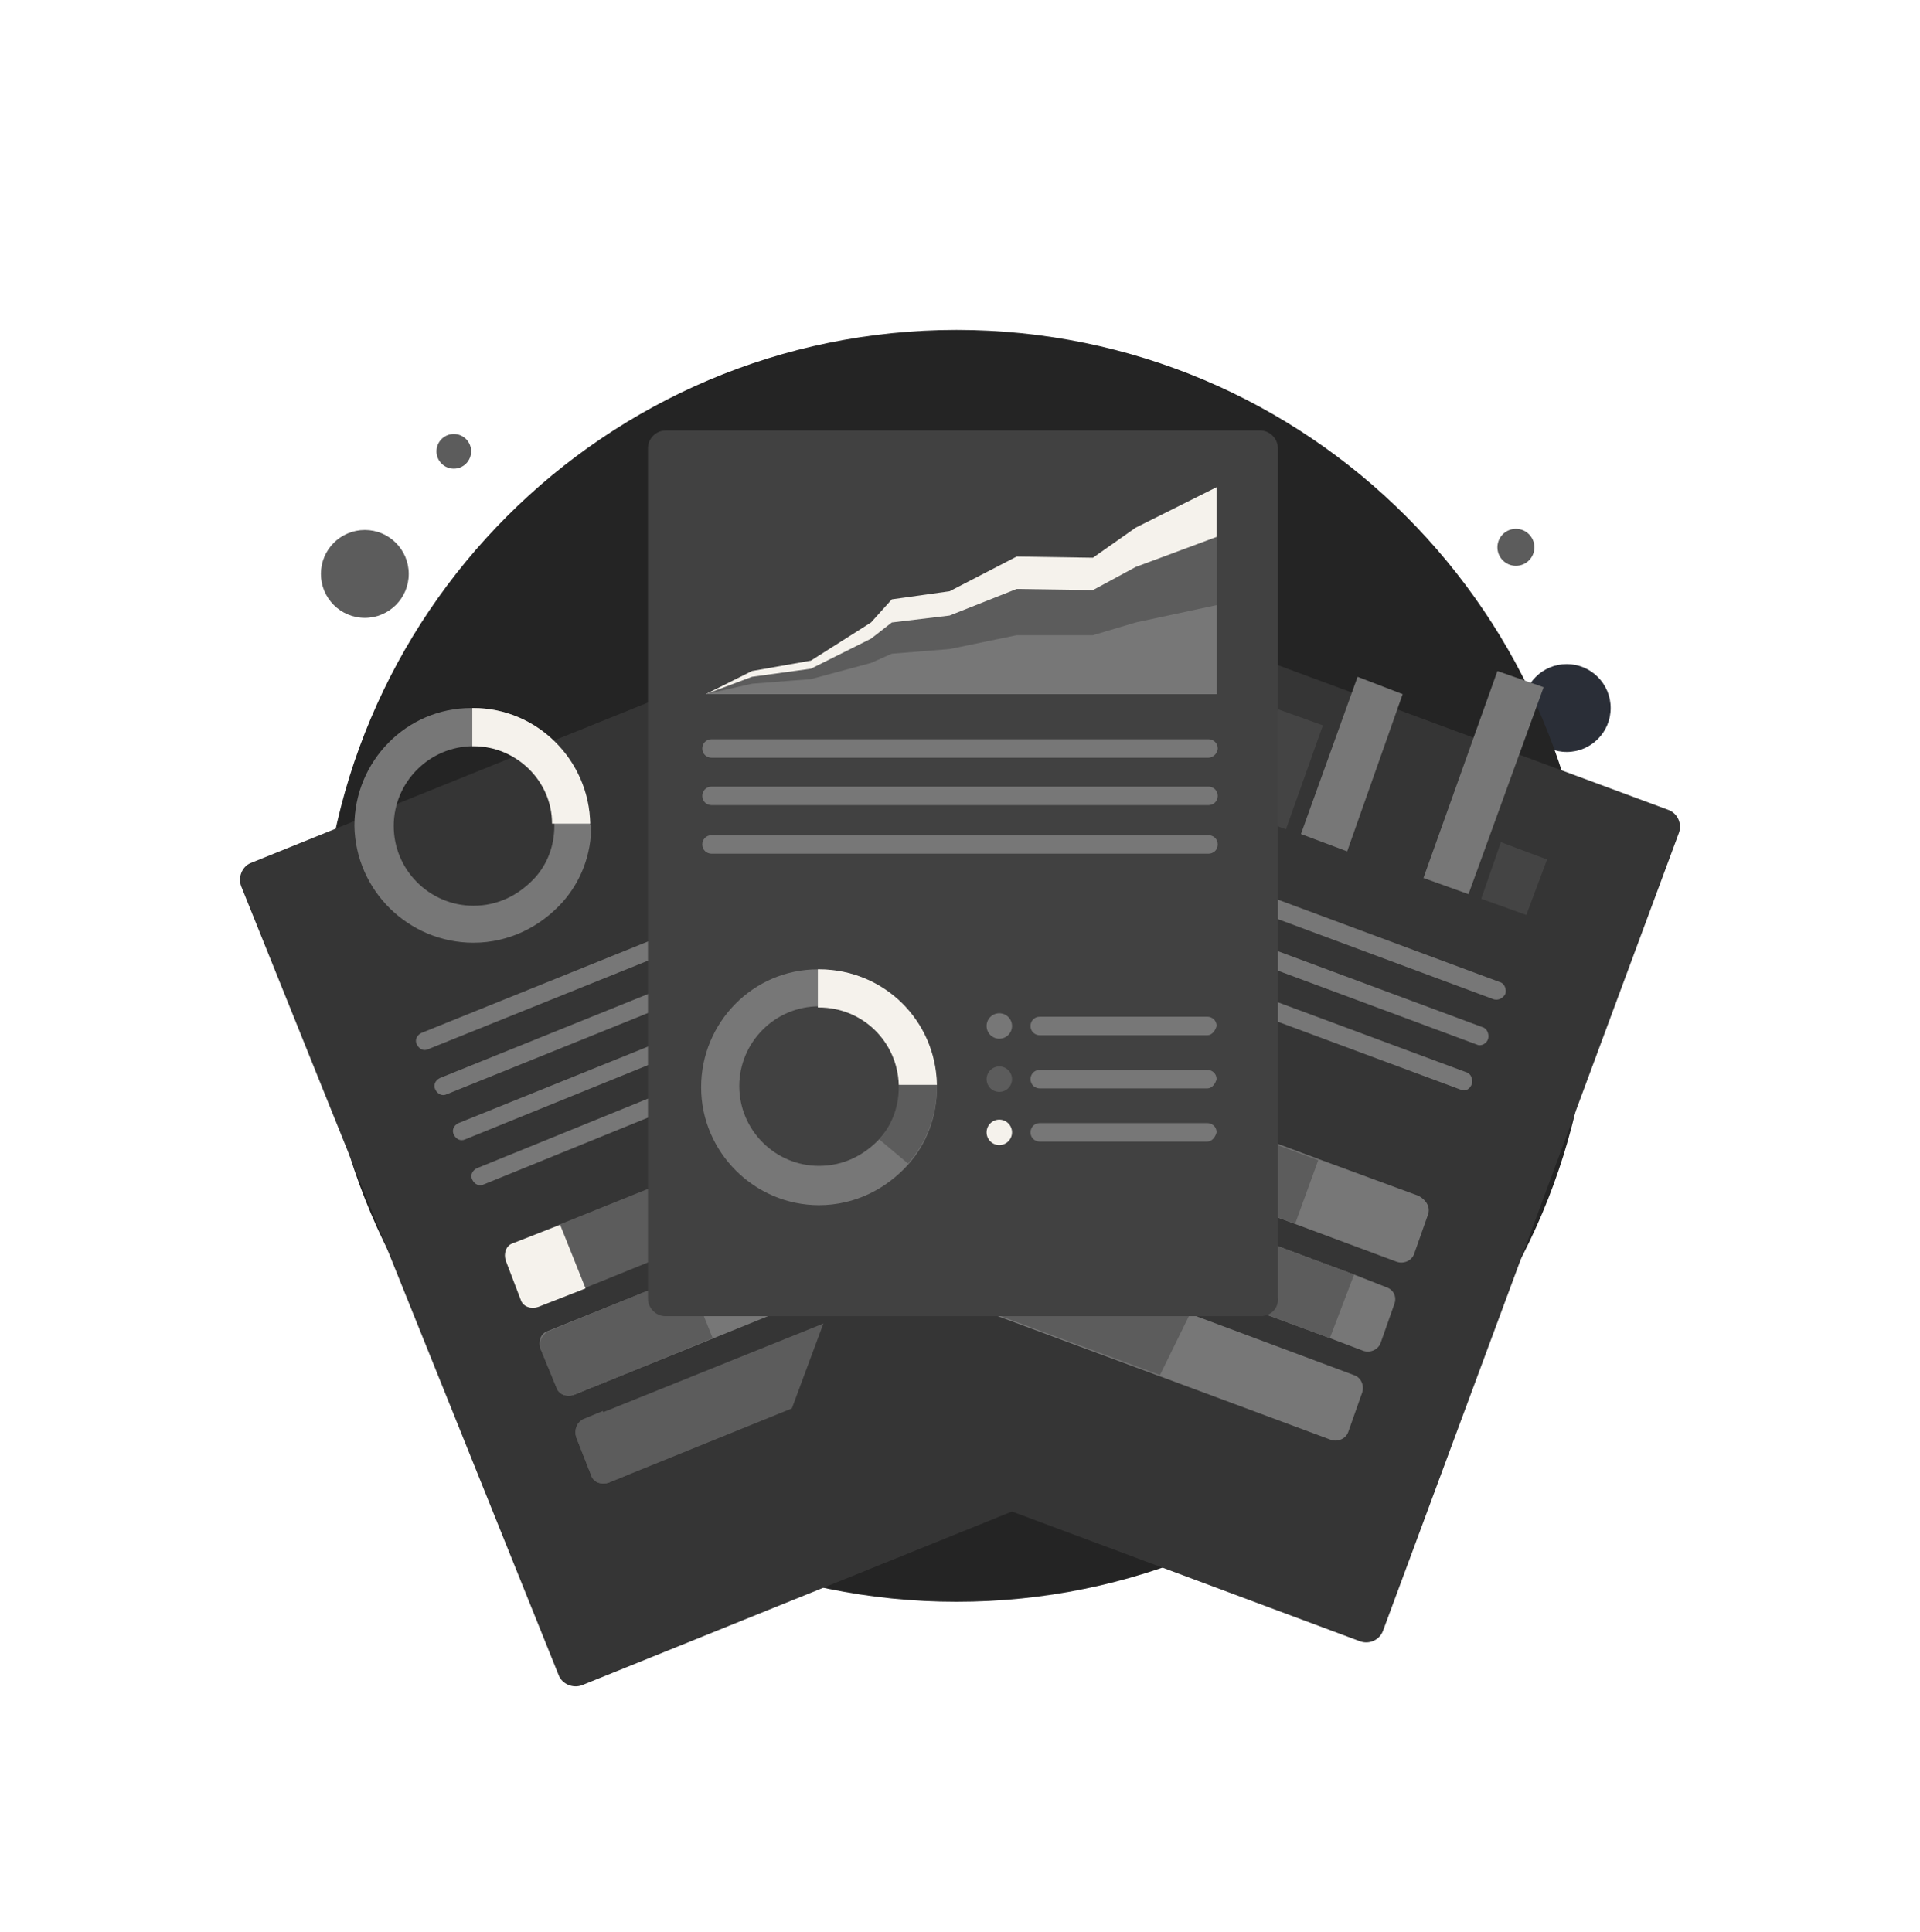 <svg width="160" height="161" viewBox="0 0 160 161" fill="none" xmlns="http://www.w3.org/2000/svg">
<path d="M30.402 51.495C32.423 51.495 34.062 49.855 34.062 47.833C34.062 45.81 32.423 44.171 30.402 44.171C28.381 44.171 26.742 45.81 26.742 47.833C26.742 49.855 28.381 51.495 30.402 51.495Z" fill="#5C5C5C"/>
<path d="M130.562 62.673C132.583 62.673 134.222 61.033 134.222 59.011C134.222 56.989 132.583 55.349 130.562 55.349C128.541 55.349 126.902 56.989 126.902 59.011C126.902 61.033 128.541 62.673 130.562 62.673Z" fill="#2A2E37"/>
<path d="M37.818 39.064C38.615 39.064 39.262 38.416 39.262 37.618C39.262 36.82 38.615 36.173 37.818 36.173C37.02 36.173 36.373 36.82 36.373 37.618C36.373 38.416 37.02 39.064 37.818 39.064Z" fill="#5C5C5C"/>
<path d="M126.325 47.158C127.176 47.158 127.866 46.468 127.866 45.616C127.866 44.765 127.176 44.075 126.325 44.075C125.474 44.075 124.784 44.765 124.784 45.616C124.784 46.468 125.474 47.158 126.325 47.158Z" fill="#5C5C5C"/>
<path d="M79.712 133.5C108.966 133.5 132.681 109.771 132.681 80.5C132.681 51.229 108.966 27.5 79.712 27.5C50.457 27.5 26.742 51.229 26.742 80.5C26.742 109.771 50.457 133.5 79.712 133.5Z" fill="#242424"/>
<g filter="url(#filter0_d_3533_6763)">
<path d="M94.543 110.855L48.508 129.453C47.737 129.742 46.871 129.356 46.582 128.682L20.097 62.865C19.808 62.095 20.193 61.227 20.867 60.938L66.903 42.34C67.673 42.051 68.54 42.436 68.829 43.111L95.314 108.831C95.699 109.698 95.314 110.565 94.543 110.855Z" fill="#353535"/>
</g>
<path d="M74.222 71.924L35.699 87.438C35.314 87.631 34.928 87.438 34.736 87.053C34.543 86.667 34.736 86.282 35.121 86.089L73.548 70.575C73.933 70.382 74.318 70.575 74.511 70.96C74.704 71.346 74.511 71.731 74.222 71.924Z" fill="#777777"/>
<path d="M75.667 75.682L37.24 91.196C36.855 91.389 36.469 91.196 36.277 90.811C36.084 90.425 36.277 90.04 36.662 89.847L75.089 74.333C75.474 74.14 75.859 74.333 76.052 74.718C76.245 75.104 76.052 75.489 75.667 75.682Z" fill="#777777"/>
<path d="M77.208 79.344L38.781 94.955C38.396 95.147 38.01 94.955 37.818 94.569C37.625 94.184 37.818 93.798 38.203 93.606L76.63 78.091C77.015 77.898 77.4 78.091 77.593 78.476C77.785 78.766 77.593 79.247 77.208 79.344Z" fill="#777777"/>
<path d="M54.768 92.835L40.322 98.713C39.937 98.906 39.551 98.713 39.359 98.327C39.166 97.942 39.359 97.556 39.744 97.364L54.19 91.486C54.575 91.293 54.961 91.486 55.153 91.871C55.25 92.256 55.153 92.642 54.768 92.835Z" fill="#777777"/>
<path d="M82.215 88.884L83.467 92.064C83.66 92.642 83.467 93.316 82.89 93.509L44.848 108.927C44.27 109.12 43.596 108.927 43.403 108.349L42.151 105.073C41.959 104.495 42.151 103.82 42.729 103.627L80.771 88.305C81.349 88.113 81.927 88.402 82.215 88.884Z" fill="#5C5C5C"/>
<path d="M85.201 96.207L86.453 99.387C86.646 99.966 86.453 100.64 85.876 100.833L47.834 116.251C47.256 116.444 46.582 116.251 46.389 115.673L45.041 112.396C44.848 111.818 45.041 111.144 45.619 110.951L83.66 95.629C84.238 95.436 84.912 95.725 85.201 96.207Z" fill="#777777"/>
<path d="M88.09 103.531L89.342 106.711C89.535 107.289 89.342 107.964 88.765 108.156L50.723 123.575C50.145 123.767 49.471 123.575 49.278 122.996L48.026 119.816C47.834 119.238 48.026 118.564 48.604 118.371L86.646 103.049C87.224 102.76 87.898 103.049 88.09 103.531Z" fill="#5C5C5C"/>
<path d="M46.678 102.085L48.797 107.385L44.848 108.927C44.27 109.12 43.596 108.927 43.403 108.349L42.151 105.073C41.959 104.495 42.151 103.82 42.729 103.627L46.678 102.085Z" fill="#F5F2EC"/>
<path d="M45.715 110.951L57.272 106.229L59.391 111.529L47.834 116.251C47.256 116.444 46.582 116.251 46.389 115.673L45.041 112.396C44.848 111.915 45.137 111.24 45.715 110.951Z" fill="#5C5C5C"/>
<path d="M48.604 118.275L50.241 117.6L52.36 122.9L50.723 123.575C50.145 123.767 49.471 123.575 49.278 122.996L48.026 119.816C47.834 119.238 48.026 118.564 48.604 118.275Z" fill="#5C5C5C"/>
<path d="M49.182 68.647C49.086 63.347 44.752 59.011 39.359 59.011H39.262C33.869 59.011 29.535 63.444 29.535 68.84C29.631 74.236 34.062 78.573 39.455 78.573C42.44 78.573 45.041 77.224 46.871 75.2C48.411 73.466 49.278 71.249 49.278 68.744C49.182 68.744 49.182 68.744 49.182 68.647ZM39.455 75.489C35.795 75.489 32.81 72.502 32.81 68.84C32.81 65.178 35.795 62.191 39.455 62.191H39.551C43.211 62.191 46.1 65.082 46.196 68.647C46.196 68.744 46.196 68.744 46.196 68.84C46.196 70.478 45.619 72.02 44.559 73.176C43.211 74.622 41.477 75.489 39.455 75.489Z" fill="#777777"/>
<path d="M49.182 68.647H46.004C46.004 65.082 43.018 62.191 39.455 62.191H39.358V59.011H39.455C44.752 59.011 49.086 63.347 49.182 68.647Z" fill="#F5F2EC"/>
<g filter="url(#filter1_d_3533_6763)">
<path d="M113.323 125.791L66.806 108.445C66.036 108.156 65.651 107.289 65.94 106.518L90.594 40.124C90.883 39.353 91.75 38.967 92.521 39.256L139.037 56.505C139.808 56.795 140.193 57.662 139.904 58.433L115.249 124.924C114.96 125.695 114.094 126.08 113.323 125.791Z" fill="#353535"/>
</g>
<path opacity="0.4" d="M107.159 69.129L103.403 67.684L106.485 59.107L110.241 60.456L107.159 69.129Z" fill="#5C5C5C"/>
<path d="M112.264 70.96L108.412 69.514L113.131 56.409L116.887 57.855L112.264 70.96Z" fill="#777777"/>
<path d="M122.376 74.525L118.62 73.176L124.784 55.927L128.636 57.276L122.376 74.525Z" fill="#777777"/>
<path opacity="0.4" d="M127.192 76.26L123.436 74.911L125.073 70.189L128.925 71.635L127.192 76.26Z" fill="#5C5C5C"/>
<path d="M124.495 83.295L85.587 68.84C85.201 68.744 85.009 68.262 85.105 67.876C85.201 67.491 85.683 67.298 86.068 67.395L124.977 81.849C125.362 81.945 125.554 82.427 125.458 82.813C125.266 83.198 124.88 83.391 124.495 83.295Z" fill="#777777"/>
<path d="M123.05 87.053L84.142 72.598C83.757 72.502 83.564 72.02 83.66 71.635C83.757 71.249 84.238 71.056 84.623 71.153L123.532 85.607C123.917 85.704 124.11 86.186 124.013 86.571C123.917 86.956 123.435 87.246 123.05 87.053Z" fill="#777777"/>
<path d="M121.702 90.811L82.794 76.356C82.408 76.26 82.216 75.778 82.312 75.393C82.408 75.007 82.89 74.814 83.275 74.911L122.184 89.365C122.569 89.462 122.761 89.944 122.665 90.329C122.473 90.811 122.087 91.004 121.702 90.811Z" fill="#777777"/>
<path d="M96.084 85.607L81.445 80.211C81.06 80.115 80.868 79.633 80.964 79.247C81.06 78.862 81.542 78.669 81.927 78.766L96.566 84.162C96.951 84.258 97.144 84.74 97.047 85.126C96.855 85.511 96.47 85.704 96.084 85.607Z" fill="black"/>
<path d="M119.005 101.218L117.85 104.495C117.657 105.073 116.983 105.362 116.405 105.169L108.123 102.085L77.882 90.811C77.304 90.618 77.015 89.944 77.208 89.365L78.364 86.089C78.556 85.511 79.23 85.222 79.808 85.415L109.856 96.593L118.235 99.676C118.909 100.062 119.198 100.64 119.005 101.218Z" fill="#777777"/>
<path d="M116.212 108.638L115.057 111.915C114.864 112.493 114.19 112.782 113.612 112.589L110.819 111.529L75.185 98.327C74.607 98.135 74.319 97.46 74.511 96.882L75.667 93.606C75.859 93.027 76.534 92.738 77.111 92.931L112.842 106.229L115.538 107.289C116.116 107.482 116.405 108.06 116.212 108.638Z" fill="#777777"/>
<path d="M113.516 116.058L112.36 119.335C112.167 119.913 111.493 120.202 110.915 120.009L96.662 114.709L72.489 105.747C71.911 105.555 71.622 104.88 71.814 104.302L72.97 101.026C73.163 100.447 73.837 100.158 74.415 100.351L99.166 109.506L112.841 114.613C113.419 114.806 113.708 115.48 113.516 116.058Z" fill="#777777"/>
<path d="M74.415 100.351L99.166 109.505L96.662 114.613L72.489 105.651C71.911 105.458 71.622 104.784 71.814 104.205L72.97 100.929C73.163 100.447 73.837 100.158 74.415 100.351Z" fill="#5C5C5C"/>
<path d="M77.208 89.462L78.364 86.185C78.556 85.607 79.23 85.318 79.808 85.511L109.856 96.689L107.93 101.989L77.882 90.811C77.304 90.618 77.015 90.04 77.208 89.462Z" fill="#5C5C5C"/>
<path d="M112.842 106.229L110.819 111.529L75.185 98.327C74.607 98.135 74.319 97.46 74.511 96.882L75.667 93.606C75.859 93.027 76.534 92.738 77.111 92.931L112.842 106.229Z" fill="#5C5C5C"/>
<path d="M87.031 88.209L85.105 93.509L77.882 90.811C77.304 90.618 77.015 89.944 77.208 89.365L78.364 86.089C78.556 85.511 79.23 85.222 79.808 85.415L87.031 88.209Z" fill="black"/>
<path d="M77.111 92.931L84.335 95.629L82.408 100.929L75.185 98.231C74.607 98.038 74.319 97.364 74.511 96.785L75.667 93.509C75.956 93.027 76.534 92.738 77.111 92.931Z" fill="black"/>
<path d="M74.415 100.351L81.638 103.049L79.712 108.349L72.489 105.651C71.911 105.458 71.622 104.784 71.814 104.205L72.97 100.929C73.163 100.447 73.837 100.158 74.415 100.351Z" fill="black"/>
<path d="M105.041 109.698H55.442C54.672 109.698 53.998 109.024 53.998 108.253V37.329C53.998 36.558 54.672 35.884 55.442 35.884H105.041C105.811 35.884 106.485 36.558 106.485 37.329V108.156C106.582 109.024 105.908 109.698 105.041 109.698Z" fill="#414141"/>
<path d="M100.707 63.154H59.294C58.909 63.154 58.524 62.865 58.524 62.383C58.524 61.998 58.813 61.613 59.294 61.613H100.707C101.092 61.613 101.477 61.902 101.477 62.383C101.477 62.769 101.092 63.154 100.707 63.154Z" fill="#777777"/>
<path d="M100.707 67.105H59.294C58.909 67.105 58.524 66.816 58.524 66.334C58.524 65.949 58.813 65.564 59.294 65.564H100.707C101.092 65.564 101.477 65.853 101.477 66.334C101.477 66.816 101.092 67.105 100.707 67.105Z" fill="#777777"/>
<path d="M100.707 71.152H59.294C58.909 71.152 58.524 70.863 58.524 70.381C58.524 69.996 58.813 69.611 59.294 69.611H100.707C101.092 69.611 101.477 69.9 101.477 70.381C101.477 70.863 101.092 71.152 100.707 71.152Z" fill="#777777"/>
<path d="M100.611 86.281H86.646C86.261 86.281 85.876 85.992 85.876 85.51C85.876 85.125 86.164 84.74 86.646 84.74H100.611C100.996 84.74 101.381 85.029 101.381 85.51C101.285 85.896 100.996 86.281 100.611 86.281Z" fill="#777777"/>
<path d="M78.075 90.425C77.978 85.125 73.644 80.789 68.251 80.789H68.155C62.762 80.789 58.428 85.222 58.428 90.618C58.428 96.014 62.858 100.447 68.251 100.447C71.237 100.447 73.837 99.098 75.667 97.075C77.208 95.34 78.075 93.124 78.075 90.618C78.075 90.522 78.075 90.425 78.075 90.425ZM68.251 97.171C64.591 97.171 61.606 94.184 61.606 90.522C61.606 86.86 64.591 83.873 68.251 83.873H68.347C72.007 83.873 74.896 86.764 74.993 90.329C74.993 90.425 74.993 90.425 74.993 90.522C74.993 92.16 74.415 93.702 73.356 94.858C72.007 96.304 70.274 97.171 68.251 97.171Z" fill="#777777"/>
<path d="M78.075 90.425H74.896C74.8 86.86 71.911 83.969 68.251 83.969H68.155V80.789H68.251C73.644 80.789 77.978 85.029 78.075 90.425Z" fill="#F5F2EC"/>
<path d="M78.075 90.522C78.075 93.027 77.208 95.244 75.667 96.978L73.259 94.955C74.319 93.798 74.897 92.256 74.897 90.618C74.897 90.522 74.897 90.522 74.897 90.425H78.075V90.522Z" fill="#5C5C5C"/>
<path d="M83.275 86.571C83.86 86.571 84.335 86.096 84.335 85.511C84.335 84.925 83.86 84.451 83.275 84.451C82.69 84.451 82.216 84.925 82.216 85.511C82.216 86.096 82.69 86.571 83.275 86.571Z" fill="#777777"/>
<path d="M100.611 90.714H86.646C86.261 90.714 85.876 90.425 85.876 89.943C85.876 89.558 86.164 89.173 86.646 89.173H100.611C100.996 89.173 101.381 89.462 101.381 89.943C101.285 90.328 100.996 90.714 100.611 90.714Z" fill="#777777"/>
<path d="M83.275 91.004C83.86 91.004 84.335 90.529 84.335 89.944C84.335 89.358 83.86 88.884 83.275 88.884C82.69 88.884 82.216 89.358 82.216 89.944C82.216 90.529 82.69 91.004 83.275 91.004Z" fill="#5C5C5C"/>
<path d="M100.611 95.146H86.646C86.261 95.146 85.876 94.858 85.876 94.376C85.876 93.991 86.164 93.606 86.646 93.606H100.611C100.996 93.606 101.381 93.894 101.381 94.376C101.285 94.761 100.996 95.146 100.611 95.146Z" fill="#777777"/>
<path d="M83.275 95.436C83.86 95.436 84.335 94.962 84.335 94.376C84.335 93.791 83.86 93.316 83.275 93.316C82.69 93.316 82.216 93.791 82.216 94.376C82.216 94.962 82.69 95.436 83.275 95.436Z" fill="#F5F2EC"/>
<path d="M58.812 57.855H101.381V40.605L94.639 43.978L91.076 46.484L84.719 46.387L79.133 49.278L74.318 49.953L72.585 51.88L67.576 55.06L62.665 55.927L58.812 57.855Z" fill="#F5F2EC"/>
<path d="M58.812 57.855H101.381V44.749L94.639 47.255L91.076 49.182L84.719 49.086L79.133 51.302L74.318 51.88L72.585 53.229L67.576 55.735L62.665 56.409L58.812 57.855Z" fill="#5C5C5C"/>
<path d="M58.812 57.855H101.381V50.434L94.639 51.88L91.076 52.94H84.719L79.133 54.096L74.318 54.482L72.585 55.253L67.576 56.602L62.665 56.987L58.812 57.855Z" fill="#777777"/>
<defs>
<filter id="filter0_d_3533_6763" x="4" y="37.243" width="107.465" height="119.307" filterUnits="userSpaceOnUse" color-interpolation-filters="sRGB">
<feFlood flood-opacity="0" result="BackgroundImageFix"/>
<feColorMatrix in="SourceAlpha" type="matrix" values="0 0 0 0 0 0 0 0 0 0 0 0 0 0 0 0 0 0 127 0" result="hardAlpha"/>
<feOffset dy="11"/>
<feGaussianBlur stdDeviation="8"/>
<feColorMatrix type="matrix" values="0 0 0 0 0 0 0 0 0 0 0 0 0 0 0 0 0 0 0.27 0"/>
<feBlend mode="normal" in2="BackgroundImageFix" result="effect1_dropShadow_3533_6763"/>
<feBlend mode="normal" in="SourceGraphic" in2="effect1_dropShadow_3533_6763" result="shape"/>
</filter>
<filter id="filter1_d_3533_6763" x="49.844" y="34.16" width="106.156" height="118.727" filterUnits="userSpaceOnUse" color-interpolation-filters="sRGB">
<feFlood flood-opacity="0" result="BackgroundImageFix"/>
<feColorMatrix in="SourceAlpha" type="matrix" values="0 0 0 0 0 0 0 0 0 0 0 0 0 0 0 0 0 0 127 0" result="hardAlpha"/>
<feOffset dy="11"/>
<feGaussianBlur stdDeviation="8"/>
<feColorMatrix type="matrix" values="0 0 0 0 0 0 0 0 0 0 0 0 0 0 0 0 0 0 0.27 0"/>
<feBlend mode="normal" in2="BackgroundImageFix" result="effect1_dropShadow_3533_6763"/>
<feBlend mode="normal" in="SourceGraphic" in2="effect1_dropShadow_3533_6763" result="shape"/>
</filter>
</defs>
</svg>
